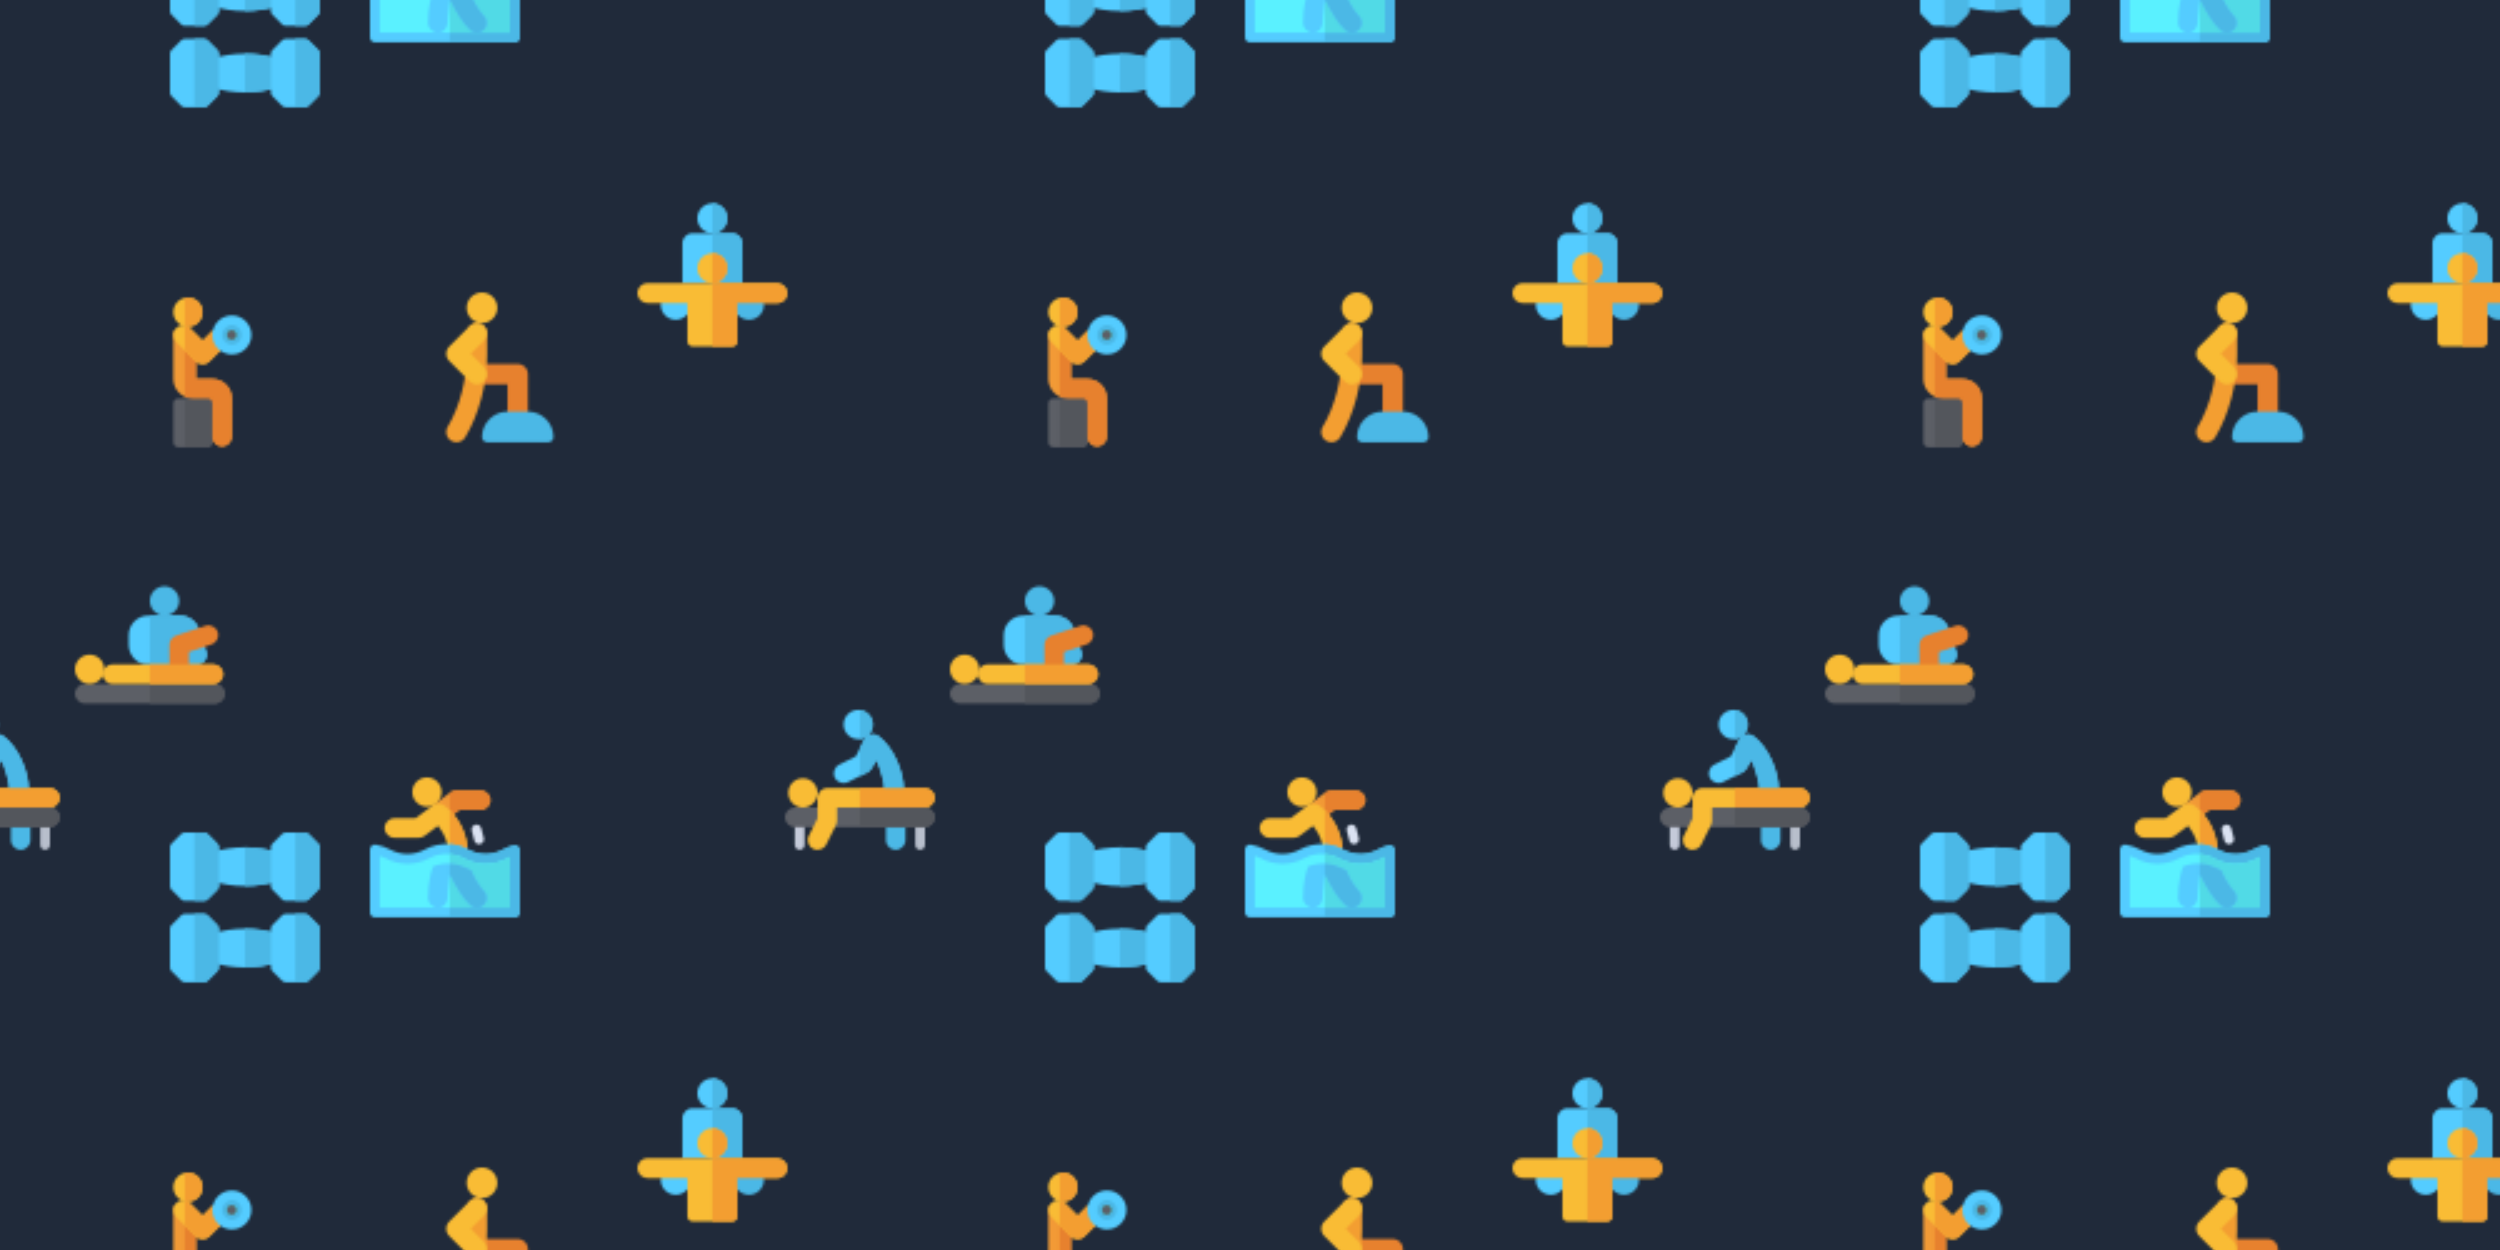 <svg xmlns="http://www.w3.org/2000/svg" xmlns:xlink="http://www.w3.org/1999/xlink" xmlns:fi="http://pattern.flaticon.com/" x="0" y="0" width="1000" height="500" viewBox="0 0 1000 500"><rect x="0px" y="0px" width="100%" height="100%" opacity="1" fill="#202a3a"/><defs><g transform="matrix(0.117 0 0 0.117 255 80)" id="L1_0"><g><path d="M130.844,409.6c-28.233,0-51.2-22.967-51.2-51.2c0-9.411,7.656-17.067,17.067-17.067h68.267   c9.411,0,17.067,7.656,17.067,17.067C182.044,386.633,159.077,409.6,130.844,409.6z" fill="#54ccff"/><path d="M153.6,284.444V147.911c0-18.822,15.311-34.133,34.133-34.133h136.533   c18.822,0,34.133,15.311,34.133,34.133v136.533H153.6z" fill="#54ccff"/></g><path d="M324.266,113.778H256v170.667h102.4V147.911C358.4,129.089,343.089,113.778,324.266,113.778z" fill="#4bb8e6"/><path d="M256,284.444c-28.233,0-51.2-22.967-51.2-51.2s22.967-51.2,51.2-51.2s51.2,22.967,51.2,51.2  S284.232,284.444,256,284.444z" fill="#f9bc35"/><path d="M256,113.778c-28.233,0-51.2-22.967-51.2-51.2s22.967-51.2,51.2-51.2s51.2,22.967,51.2,51.2  S284.232,113.778,256,113.778z" fill="#54ccff"/><path d="M170.666,483.555V352.711H35.48c-16.508,0-31.671-11.125-34.818-27.331  c-4.234-21.791,12.423-40.936,33.471-40.936h442.386c16.508,0,31.671,11.125,34.818,27.331  c4.234,21.791-12.423,40.936-33.471,40.936H341.333v130.844c0,9.425-7.641,17.067-17.067,17.067H187.733  C178.308,500.622,170.666,492.981,170.666,483.555z" fill="#f9bc35"/><g><path d="M381.155,409.6c-28.233,0-51.2-22.967-51.2-51.2c0-9.411,7.656-17.067,17.067-17.067h68.267   c9.411,0,17.067,7.656,17.067,17.067C432.355,386.633,409.388,409.6,381.155,409.6z" fill="#4bb8e6"/><path d="M307.2,62.578c0-28.233-22.967-51.2-51.2-51.2v102.4C284.232,113.778,307.2,90.81,307.2,62.578z" fill="#4bb8e6"/></g><g><path d="M307.2,233.244c0-28.233-22.967-51.2-51.2-51.2v102.4C284.232,284.444,307.2,261.477,307.2,233.244z   " fill="#f39e31"/><path d="M476.519,284.444H256v216.178h68.267c9.425,0,17.067-7.641,17.067-17.067V352.711h136.533   c21.048,0,37.704-19.145,33.472-40.937C508.191,295.57,493.027,284.444,476.519,284.444z" fill="#f39e31"/></g></g><g transform="matrix(0.117 0 0 0.117 314 282)" id="L1_1"><g><path d="M300.522,66.783c0,25.711-19.478,46.97-44.522,49.753c-1.78,0.223-3.674,0.334-5.565,0.334   c-27.603,0-50.087-22.483-50.087-50.087s22.483-50.087,50.087-50.087c1.891,0,3.785,0.111,5.565,0.334   C281.043,19.812,300.522,41.071,300.522,66.783z" fill="#54ccff"/><path d="M406.261,289.391h-66.783c0-28.271-13.579-67.339-26.046-100.842l-17.919,29.162   c-3.339,5.454-8.014,9.795-13.468,12.466L256,243.2l-40.736,20.369c-16.029,8.125-36.285,2.003-44.744-14.915   c-8.348-16.584-1.448-36.619,14.913-44.744l56.878-28.494c5.565-11.13,10.016-20.257,13.69-27.603   c15.471-31.944,15.915-34.059,23.597-40.181c11.464-9.35,28.382-10.24,40.961-0.779   C370.756,144.473,406.261,226.727,406.261,289.391z" fill="#54ccff"/></g><path d="M50.087,495.304c-9.223,0-16.696-7.473-16.696-16.696v-77.913c0-9.223,7.473-16.696,16.696-16.696  s16.696,7.473,16.696,16.696v77.913C66.783,487.831,59.31,495.304,50.087,495.304z" fill="#c4cad9"/><path d="M461.913,495.304c-9.223,0-16.696-7.473-16.696-16.696v-77.913c0-9.223,7.473-16.696,16.696-16.696  s16.696,7.473,16.696,16.696v77.913C478.609,487.831,471.136,495.304,461.913,495.304z" fill="#b8bfcc"/><path d="M378.435,495.304c-18.413,0-33.391-14.978-33.391-33.391v-72.348h66.783v72.348  C411.826,480.326,396.848,495.304,378.435,495.304z" fill="#4bb8e6"/><path d="M61.217,350.609c-27.619,0-50.087-22.468-50.087-50.087s22.468-50.087,50.087-50.087  s50.087,22.468,50.087,50.087S88.836,350.609,61.217,350.609z" fill="#f9bc35"/><path d="M512,384c0,18.365-15.026,33.391-33.391,33.391H33.391C15.026,417.391,0,402.365,0,384  s15.026-33.391,33.391-33.391h445.217C496.974,350.609,512,365.635,512,384z" fill="#5c5f66"/><path d="M512,317.217c0,18.365-15.026,33.391-33.391,33.391H178.087v44.522c0,5.12-1.224,10.351-3.563,14.915  l-33.391,66.783c-8.348,16.918-28.604,23.04-44.744,14.915c-16.473-8.237-23.149-28.271-14.913-44.744l29.828-59.77v-70.233  c0.111-18.365,15.026-33.169,33.391-33.169h333.913C496.974,283.826,512,298.852,512,317.217z" fill="#f9bc35"/><g><path d="M300.522,66.783c0,25.711-19.478,46.97-44.522,49.753V17.03   C281.043,19.812,300.522,41.071,300.522,66.783z" fill="#4bb8e6"/><path d="M406.261,289.391h-66.783c0-28.271-13.579-67.339-26.046-100.842l-17.919,29.162   c-3.339,5.454-8.014,9.795-13.468,12.466L256,243.2v-95.388c15.471-31.944,15.915-34.059,23.597-40.181   c11.464-9.35,28.382-10.24,40.961-0.779C370.756,144.473,406.261,226.727,406.261,289.391z" fill="#4bb8e6"/></g><path d="M512,384c0,18.365-15.026,33.391-33.391,33.391H256v-66.783h222.609  C496.974,350.609,512,365.635,512,384z" fill="#53565c"/><path d="M512,317.217c0,18.365-15.026,33.391-33.391,33.391H256v-66.783h222.609  C496.974,283.826,512,298.852,512,317.217z" fill="#f39e31"/></g><g transform="matrix(0.117 0 0 0.117 30 228)" id="L1_2"><path d="M417.614,322.783H238.859c-31.499-5.677-55.207-34.17-55.207-66.783v-33.391  c0-36.842,29.94-66.783,66.783-66.783H359.96c27.157,0,51.31,16.25,61.661,41.294c25.043,74.463,19.59,58.101,27.492,81.697  C456.236,300.299,440.321,322.671,417.614,322.783z" fill="#54ccff"/><g><path d="M417.614,322.783H256V155.826h103.959c27.157,0,51.31,16.25,61.661,41.294   c25.043,74.463,19.59,58.101,27.492,81.697C456.236,300.299,440.321,322.671,417.614,322.783z" fill="#4bb8e6"/><path d="M306.087,155.826c-27.619,0-50.087-22.468-50.087-50.087s22.468-50.087,50.087-50.087   s50.087,22.468,50.087,50.087S333.706,155.826,306.087,155.826z" fill="#4bb8e6"/></g><path d="M33.391,456.348C14.978,456.348,0,441.37,0,422.957s14.978-33.391,33.391-33.391h445.217  c18.413,0,33.391,14.978,33.391,33.391s-14.978,33.391-33.391,33.391H33.391z" fill="#5c5f66"/><path d="M478.609,389.565H256v66.783h222.609c18.413,0,33.391-14.978,33.391-33.391  C512,404.543,497.022,389.565,478.609,389.565z" fill="#53565c"/><path d="M128,389.565c-18.413,0-33.391-14.978-33.391-33.391s14.978-33.391,33.391-33.391h345.043  c18.413,0,33.391,14.978,33.391,33.391s-14.978,33.391-33.391,33.391H128z" fill="#f9bc35"/><path d="M488.007,212.033c-5.71-17.153-24.309-27.117-42.239-21.103l-100.174,33.391  c-14.989,5-22.826,19.718-22.826,31.679v83.478h66.783V280.07l77.348-25.783C484.361,248.464,493.867,229.591,488.007,212.033z" fill="#e7812e"/><path d="M473.043,322.783H256v66.783h217.043c18.413,0,33.391-14.978,33.391-33.391  C506.435,337.761,491.457,322.783,473.043,322.783z" fill="#f39e31"/><path d="M50.087,389.565C22.468,389.565,0,367.097,0,339.478s22.468-50.087,50.087-50.087  s50.087,22.468,50.087,50.087S77.706,389.565,50.087,389.565z" fill="#f9bc35"/></g><g transform="matrix(0.117 0 0 0.117 170 117)" id="L1_3"><path d="M352.001,279.27v126.484c0,16.84-11.307,32.331-27.826,35.605  c-22.262,4.411-41.992-12.56-41.992-34.207l0.116-93.09H178.238c-4.097,0-7.19-3.718-6.443-7.746l11.48-61.954h133.817  C336.292,244.361,352.001,260.07,352.001,279.27z" fill="#e7812e"/><path d="M107.606,512c-6.114,0-12.301-1.608-17.926-4.983c-16.534-9.92-21.891-31.363-11.971-47.891  c42.42-70.698,64.841-163.288,64.841-245.742v-73.749c0-19.278,15.631-34.909,34.909-34.909s34.909,15.631,34.909,34.909v73.749  c0,95.106-25.864,200.118-74.794,281.662C131.026,505.955,119.463,512,107.606,512z" fill="#f39e31"/><g><path d="M177.457,314.178c-8.932,0-17.869-3.409-24.682-10.227l-69.817-69.817   c-13.636-13.631-13.636-35.733,0-49.363l69.817-69.817c13.625-13.636,35.738-13.636,49.363,0c13.636,13.631,13.636,35.733,0,49.363   l-45.13,45.136l45.13,45.136c13.636,13.631,13.636,35.733,0,49.363C195.327,310.769,186.389,314.178,177.457,314.178z" fill="#f9bc35"/><path d="M194.911,104.726c-28.874,0-52.363-23.489-52.363-52.363S166.037,0,194.911,0   s52.363,23.489,52.363,52.363S223.787,104.726,194.911,104.726z" fill="#f9bc35"/></g><path d="M421.818,511.994H212.366c-9.636,0-17.454-7.813-17.454-17.454c0-48.124,39.148-87.272,87.272-87.272  h69.817c48.124,0,87.272,39.148,87.272,87.272C439.272,504.182,431.455,511.994,421.818,511.994z" fill="#4bb8e6"/></g><g transform="matrix(0.117 0 0 0.117 148 309)" id="L1_4"><path d="M411.826,94.609c0,18.365-15.026,33.391-33.391,33.391h-72.348l-24.932,18.699l-8.459-3.562  l-62.553-26.713l62.553-46.859l2.226-1.67c5.788-4.341,12.911-6.678,20.035-6.678h83.478  C396.8,61.217,411.826,76.243,411.826,94.609z" fill="#f29a36"/><path d="M411.826,94.609c0,18.365-15.026,33.391-33.391,33.391h-72.348l-24.932,18.699l-8.459-3.562V69.565  l2.226-1.67c5.788-4.341,12.911-6.678,20.035-6.678h83.478C396.8,61.217,411.826,76.243,411.826,94.609z" fill="#e7812e"/><path d="M333.913,272.696l-61.217-16.028l-3.452-0.89l-3.227,0.445c-2.783-21.37-10.909-42.073-23.374-59.881  l-9.907-14.136l-45.745,34.281c-5.788,4.341-12.911,6.678-20.035,6.678H83.478c-18.365,0-33.391-15.026-33.391-33.391  s15.026-33.391,33.391-33.391h72.348l57.878-43.409c11.353-8.458,26.603-8.57,36.508-2.449c7.903,5.343,15.471,11.464,22.483,18.365  C310.205,164.619,333.69,218.379,333.913,272.696z" fill="#f9bc35"/><path d="M333.913,272.696l-61.217-16.028V128.89C310.205,164.619,333.69,218.379,333.913,272.696z" fill="#f39e31"/><path d="M491.297,249.099c-12.911,3.228-25.489,8.125-37.287,14.47c-36.843,19.923-80.918,19.923-117.761,0  c-19.923-10.797-41.628-16.918-63.555-18.477c-29.273-2.226-58.991,4.007-85.816,18.477c-36.843,19.923-80.918,19.923-117.761,0  c-15.692-8.459-32.387-14.136-49.751-17.03C9.239,244.87,0,252.772,0,263.012v215.596c0,9.238,7.456,16.696,16.696,16.696h478.609  c9.239,0,16.696-7.457,16.696-16.696V265.35C512,254.553,501.983,246.539,491.297,249.099z" fill="#54ccff"/><path d="M512,265.35v213.259c0,9.238-7.456,16.696-16.696,16.696H272.696V245.092  c21.927,1.558,43.63,7.68,63.555,18.477c36.843,19.923,80.918,19.923,117.761,0c11.797-6.344,24.375-11.242,37.287-14.47  C501.983,246.539,512,254.553,512,265.35z" fill="#4bb8e6"/><path d="M469.816,292.953c-46.748,25.266-102.623,25.266-149.369,0c-15.027-8.125-31.278-12.911-47.75-14.358  c-23.819-2.226-48.196,2.56-70.01,14.358c-46.748,25.266-102.623,25.266-149.369,0c-6.457-3.45-13.135-6.344-19.923-8.682v177.642  h445.217V288.612C475.603,289.948,472.71,291.395,469.816,292.953z" fill="#5af1ff"/><path d="M478.609,288.612v173.301H272.696V278.595c16.473,1.447,32.722,6.233,47.75,14.358  c46.748,25.266,102.623,25.266,149.369,0C472.71,291.395,475.603,289.948,478.609,288.612z" fill="#51dae6"/><path d="M372.846,245.043c-7.837,0-14.837-5.554-16.37-13.544c-2.044-10.625-4.815-21.222-8.229-31.511  c-2.902-8.75,1.837-18.202,10.587-21.103c8.772-2.897,18.196,1.837,21.109,10.593c3.87,11.652,7,23.669,9.315,35.706  c1.75,9.055-4.185,17.81-13.24,19.554C374.955,244.94,373.9,245.043,372.846,245.043z" fill="#dae2f2"/><path d="M389.12,452.118c-13.133,13.134-34.169,13.023-47.193,0c-31.054-31.054-42.963-56.543-69.12-103.847  c0,0.334-0.111,0.668-0.111,1.002c-6.345,54.094-7.345,60.327-7.345,73.461c0,25.6-14.805,39.179-33.503,39.179  c-18.366,0-33.28-15.026-33.28-33.391c0-49.753,10.128-90.824,17.362-107.854c10.017-4.341,31.164-9.127,49.42-9.127  c2.449,0,4.896,0.111,7.345,0.223c34.172,1.892,58.769,16.473,73.351,22.929c10.239,24.598,25.376,51.311,43.853,71.123  C402.254,418.95,401.92,439.318,389.12,452.118z" fill="#54ccff"/><path d="M194.783,116.87c-27.619,0-50.087-22.468-50.087-50.087s22.468-50.087,50.087-50.087  s50.087,22.468,50.087,50.087S222.402,116.87,194.783,116.87z" fill="#f9bc35"/><path d="M389.12,452.118c-13.133,13.134-34.169,13.023-47.193,0c-31.054-31.054-42.963-56.543-69.12-103.847  c0,0.334-0.111,0.668-0.111,1.002v-37.51c34.172,1.892,58.769,16.473,73.351,22.929c10.239,24.598,25.376,51.311,43.853,71.123  C402.254,418.95,401.92,439.318,389.12,452.118z" fill="#4bb8e6"/></g><g transform="matrix(0.117 0 0 0.117 68 333)" id="L1_5"><path d="M366.97,67.674v98.393C332.8,177.531,294.4,183.208,256,183.208s-76.8-5.675-110.97-17.141  c-0.111,0-0.223-0.111-0.334-0.111v-98.17c0.111,0,0.223-0.111,0.334-0.111C179.2,56.321,217.6,50.533,256,50.533  S332.8,56.321,366.97,67.674z" fill="#54ccff"/><path d="M366.97,67.674v98.393C332.8,177.531,294.4,183.208,256,183.208V50.533  C294.4,50.533,332.8,56.321,366.97,67.674z" fill="#4bb8e6"/><path d="M507.104,38.29L473.712,4.898c-3.117-3.116-7.347-4.897-11.799-4.897H395.13  c-4.452,0-8.682,1.781-11.799,4.897L349.94,38.29c-3.117,3.117-4.896,7.346-4.896,11.798v133.565c0,4.452,1.78,8.682,4.896,11.798  l33.391,33.391c3.117,3.117,7.346,4.897,11.799,4.897h66.783c4.452,0,8.682-1.781,11.799-4.897l33.391-33.391  c3.117-3.117,4.896-7.346,4.896-11.798V50.088C512,45.636,510.22,41.406,507.104,38.29z" fill="#54ccff"/><path d="M512,50.088v133.565c0,4.452-1.78,8.682-4.896,11.798l-33.391,33.391  c-3.116,3.117-7.346,4.897-11.799,4.897h-33.391V0.001h33.391c4.452,0,8.682,1.781,11.799,4.897l33.391,33.391  C510.22,41.406,512,45.636,512,50.088z" fill="#4bb8e6"/><path d="M162.06,38.29L128.669,4.898c-3.118-3.116-7.347-4.897-11.799-4.897H50.087  c-4.452,0-8.682,1.781-11.799,4.897L4.896,38.29C1.78,41.406,0,45.636,0,50.088v133.565c0,4.452,1.78,8.682,4.896,11.798  l33.391,33.391c3.118,3.117,7.347,4.897,11.799,4.897h66.783c4.452,0,8.682-1.781,11.799-4.897l33.391-33.391  c3.117-3.117,4.896-7.346,4.896-11.798V50.088C166.957,45.636,165.177,41.406,162.06,38.29z" fill="#54ccff"/><path d="M166.957,50.088v133.565c0,4.452-1.78,8.682-4.896,11.798l-33.391,33.391  c-3.117,3.117-7.346,4.897-11.799,4.897H83.478V0.001h33.391c4.452,0,8.682,1.781,11.799,4.897l33.391,33.391  C165.177,41.406,166.957,45.636,166.957,50.088z" fill="#4bb8e6"/><path d="M366.97,345.935v98.393C332.8,455.792,294.4,461.469,256,461.469s-76.8-5.675-110.97-17.141  c-0.111,0-0.223-0.111-0.334-0.111v-98.17c0.111,0,0.223-0.111,0.334-0.111c34.169-11.353,72.57-17.141,110.97-17.141  S332.8,334.581,366.97,345.935z" fill="#54ccff"/><path d="M366.97,345.935v98.393C332.8,455.792,294.4,461.469,256,461.469V328.794  C294.4,328.794,332.8,334.581,366.97,345.935z" fill="#4bb8e6"/><path d="M507.104,316.55l-33.391-33.391c-3.116-3.117-7.346-4.897-11.799-4.897H395.13  c-4.452,0-8.682,1.781-11.799,4.897L349.94,316.55c-3.117,3.117-4.896,7.346-4.896,11.798v133.565c0,4.452,1.78,8.682,4.896,11.798  l33.391,33.391c3.117,3.116,7.346,4.897,11.799,4.897h66.783c4.452,0,8.682-1.781,11.799-4.897l33.391-33.391  c3.117-3.117,4.896-7.346,4.896-11.798V328.349C512,323.896,510.22,319.667,507.104,316.55z" fill="#54ccff"/><path d="M512,328.349v133.565c0,4.452-1.78,8.682-4.896,11.798l-33.391,33.391  c-3.116,3.116-7.346,4.897-11.799,4.897h-33.391V278.261h33.391c4.452,0,8.682,1.781,11.799,4.897l33.391,33.391  C510.22,319.667,512,323.896,512,328.349z" fill="#4bb8e6"/><path d="M162.06,316.55l-33.391-33.391c-3.117-3.117-7.346-4.897-11.799-4.897H50.087  c-4.452,0-8.682,1.781-11.799,4.897L4.896,316.55C1.78,319.667,0,323.896,0,328.349v133.565c0,4.452,1.78,8.682,4.896,11.798  l33.391,33.391c3.118,3.116,7.347,4.897,11.799,4.897h66.783c4.452,0,8.682-1.781,11.799-4.897l33.391-33.391  c3.117-3.117,4.896-7.346,4.896-11.798V328.349C166.957,323.896,165.177,319.667,162.06,316.55z" fill="#54ccff"/><path d="M166.957,328.349v133.565c0,4.452-1.78,8.682-4.896,11.798l-33.391,33.391  c-3.117,3.116-7.346,4.897-11.799,4.897H83.478V278.261h33.391c4.452,0,8.682,1.781,11.799,4.897l33.391,33.391  C165.177,319.667,166.957,323.896,166.957,328.349z" fill="#4bb8e6"/></g><g transform="matrix(0.117 0 0 0.117 55 119)" id="L1_6"><path d="M222.609,50.087c0,27.603-22.483,50.087-50.087,50.087c-3.785,0-7.568-0.445-11.13-1.336  c-22.261-5.009-38.957-24.932-38.957-48.751S139.13,6.344,161.392,1.336C164.954,0.445,168.736,0,172.522,0  C200.125,0,222.609,22.483,222.609,50.087z" fill="#f9bc35"/><path d="M322.783,345.043v130.56c0,18.365-15.026,33.391-33.391,33.391s-33.391-15.026-33.391-33.391v-130.56  h-66.783c-9.906,0-19.367-2.115-27.826-6.122c-22.93-10.463-38.957-33.725-38.957-60.661V128c0-5.454,1.336-10.797,4.007-15.694  l73.906,73.906v92.049H256C292.843,278.261,322.783,308.202,322.783,345.043z" fill="#f29a36"/><path d="M122.435,495.304V361.739c0-9.22,7.475-16.696,16.696-16.696h100.174  c9.22,0,16.696,7.475,16.696,16.696v133.565c0,9.22-7.475,16.696-16.696,16.696H139.13C129.91,512,122.435,504.525,122.435,495.304z  " fill="#5c5f66"/><path d="M222.609,50.087c0,27.603-22.483,50.087-50.087,50.087c-3.785,0-7.568-0.445-11.13-1.336V1.336  C164.954,0.445,168.736,0,172.522,0C200.125,0,222.609,22.483,222.609,50.087z" fill="#f39e31"/><path d="M161.392,512h77.913c9.22,0,16.696-7.475,16.696-16.696V361.739c0-9.22-7.475-16.696-16.696-16.696  h-77.913L161.392,512L161.392,512z" fill="#53565c"/><path d="M322.783,345.043v129.882c0,17.507-13.211,32.552-30.661,33.959  C272.539,510.463,256,494.871,256,475.603V361.739c0-9.22-7.475-16.696-16.696-16.696h-50.087c-9.906,0-19.367-2.115-27.826-6.122  V147.256l38.957,38.957v92.049H256C292.883,278.261,322.783,308.161,322.783,345.043z" fill="#e7812e"/><path d="M305.53,159.165l-59.325,59.214c-13.135,13.134-34.282,12.911-47.193,0l-66.783-66.783  c-6.567-6.567-9.795-15.026-9.795-23.597c0-5.454,1.336-10.797,4.007-15.694c7.012-13.468,21.593-19.478,34.95-17.252  c6.678,1.113,13.021,4.23,18.031,9.35l43.186,43.186l35.617-35.729L305.53,159.165z" fill="#f9bc35"/><path d="M305.53,159.165l-59.325,59.214c-13.135,13.134-34.282,12.911-47.193,0l-37.621-37.621V95.054  c6.678,1.113,13.021,4.23,18.031,9.35l43.186,43.186l35.617-35.729L305.53,159.165z" fill="#f39e31"/><path d="M322.783,194.783C285.956,194.783,256,164.826,256,128s29.956-66.783,66.783-66.783  S389.565,91.174,389.565,128S359.609,194.783,322.783,194.783z" fill="#54ccff"/><path d="M322.783,161.391c-18.413,0-33.391-14.978-33.391-33.391s14.978-33.391,33.391-33.391  s33.391,14.978,33.391,33.391S341.197,161.391,322.783,161.391z" fill="#4bb8e6"/><g><circle cx="322" cy="128" r="16" fill="#43bfbf"/><circle cx="322" cy="128" r="16" fill="#43bfbf"/></g><circle cx="322" cy="128" r="16" fill="#5c5f66"/></g></defs><g fi:class="KUsePattern"><pattern id="pattern_L1_0" width="350" height="350" patternUnits="userSpaceOnUse"><use xlink:href="#L1_0" x="-350" y="-350"/><use xlink:href="#L1_0" x="0" y="-350"/><use xlink:href="#L1_0" x="350" y="-350"/><use xlink:href="#L1_0" x="-350" y="0"/><use xlink:href="#L1_0" x="0" y="0"/><use xlink:href="#L1_0" x="350" y="0"/><use xlink:href="#L1_0" x="-350" y="350"/><use xlink:href="#L1_0" x="0" y="350"/><use xlink:href="#L1_0" x="350" y="350"/></pattern><rect x="0" y="0" width="100%" height="100%" fill="url(#pattern_L1_0)"/></g><g fi:class="KUsePattern"><pattern id="pattern_L1_1" width="350" height="350" patternUnits="userSpaceOnUse"><use xlink:href="#L1_1" x="-350" y="-350"/><use xlink:href="#L1_1" x="0" y="-350"/><use xlink:href="#L1_1" x="350" y="-350"/><use xlink:href="#L1_1" x="-350" y="0"/><use xlink:href="#L1_1" x="0" y="0"/><use xlink:href="#L1_1" x="350" y="0"/><use xlink:href="#L1_1" x="-350" y="350"/><use xlink:href="#L1_1" x="0" y="350"/><use xlink:href="#L1_1" x="350" y="350"/></pattern><rect x="0" y="0" width="100%" height="100%" fill="url(#pattern_L1_1)"/></g><g fi:class="KUsePattern"><pattern id="pattern_L1_2" width="350" height="350" patternUnits="userSpaceOnUse"><use xlink:href="#L1_2" x="-350" y="-350"/><use xlink:href="#L1_2" x="0" y="-350"/><use xlink:href="#L1_2" x="350" y="-350"/><use xlink:href="#L1_2" x="-350" y="0"/><use xlink:href="#L1_2" x="0" y="0"/><use xlink:href="#L1_2" x="350" y="0"/><use xlink:href="#L1_2" x="-350" y="350"/><use xlink:href="#L1_2" x="0" y="350"/><use xlink:href="#L1_2" x="350" y="350"/></pattern><rect x="0" y="0" width="100%" height="100%" fill="url(#pattern_L1_2)"/></g><g fi:class="KUsePattern"><pattern id="pattern_L1_3" width="350" height="350" patternUnits="userSpaceOnUse"><use xlink:href="#L1_3" x="-350" y="-350"/><use xlink:href="#L1_3" x="0" y="-350"/><use xlink:href="#L1_3" x="350" y="-350"/><use xlink:href="#L1_3" x="-350" y="0"/><use xlink:href="#L1_3" x="0" y="0"/><use xlink:href="#L1_3" x="350" y="0"/><use xlink:href="#L1_3" x="-350" y="350"/><use xlink:href="#L1_3" x="0" y="350"/><use xlink:href="#L1_3" x="350" y="350"/></pattern><rect x="0" y="0" width="100%" height="100%" fill="url(#pattern_L1_3)"/></g><g fi:class="KUsePattern"><pattern id="pattern_L1_4" width="350" height="350" patternUnits="userSpaceOnUse"><use xlink:href="#L1_4" x="-350" y="-350"/><use xlink:href="#L1_4" x="0" y="-350"/><use xlink:href="#L1_4" x="350" y="-350"/><use xlink:href="#L1_4" x="-350" y="0"/><use xlink:href="#L1_4" x="0" y="0"/><use xlink:href="#L1_4" x="350" y="0"/><use xlink:href="#L1_4" x="-350" y="350"/><use xlink:href="#L1_4" x="0" y="350"/><use xlink:href="#L1_4" x="350" y="350"/></pattern><rect x="0" y="0" width="100%" height="100%" fill="url(#pattern_L1_4)"/></g><g fi:class="KUsePattern"><pattern id="pattern_L1_5" width="350" height="350" patternUnits="userSpaceOnUse"><use xlink:href="#L1_5" x="-350" y="-350"/><use xlink:href="#L1_5" x="0" y="-350"/><use xlink:href="#L1_5" x="350" y="-350"/><use xlink:href="#L1_5" x="-350" y="0"/><use xlink:href="#L1_5" x="0" y="0"/><use xlink:href="#L1_5" x="350" y="0"/><use xlink:href="#L1_5" x="-350" y="350"/><use xlink:href="#L1_5" x="0" y="350"/><use xlink:href="#L1_5" x="350" y="350"/></pattern><rect x="0" y="0" width="100%" height="100%" fill="url(#pattern_L1_5)"/></g><g fi:class="KUsePattern"><pattern id="pattern_L1_6" width="350" height="350" patternUnits="userSpaceOnUse"><use xlink:href="#L1_6" x="-350" y="-350"/><use xlink:href="#L1_6" x="0" y="-350"/><use xlink:href="#L1_6" x="350" y="-350"/><use xlink:href="#L1_6" x="-350" y="0"/><use xlink:href="#L1_6" x="0" y="0"/><use xlink:href="#L1_6" x="350" y="0"/><use xlink:href="#L1_6" x="-350" y="350"/><use xlink:href="#L1_6" x="0" y="350"/><use xlink:href="#L1_6" x="350" y="350"/></pattern><rect x="0" y="0" width="100%" height="100%" fill="url(#pattern_L1_6)"/></g></svg>
